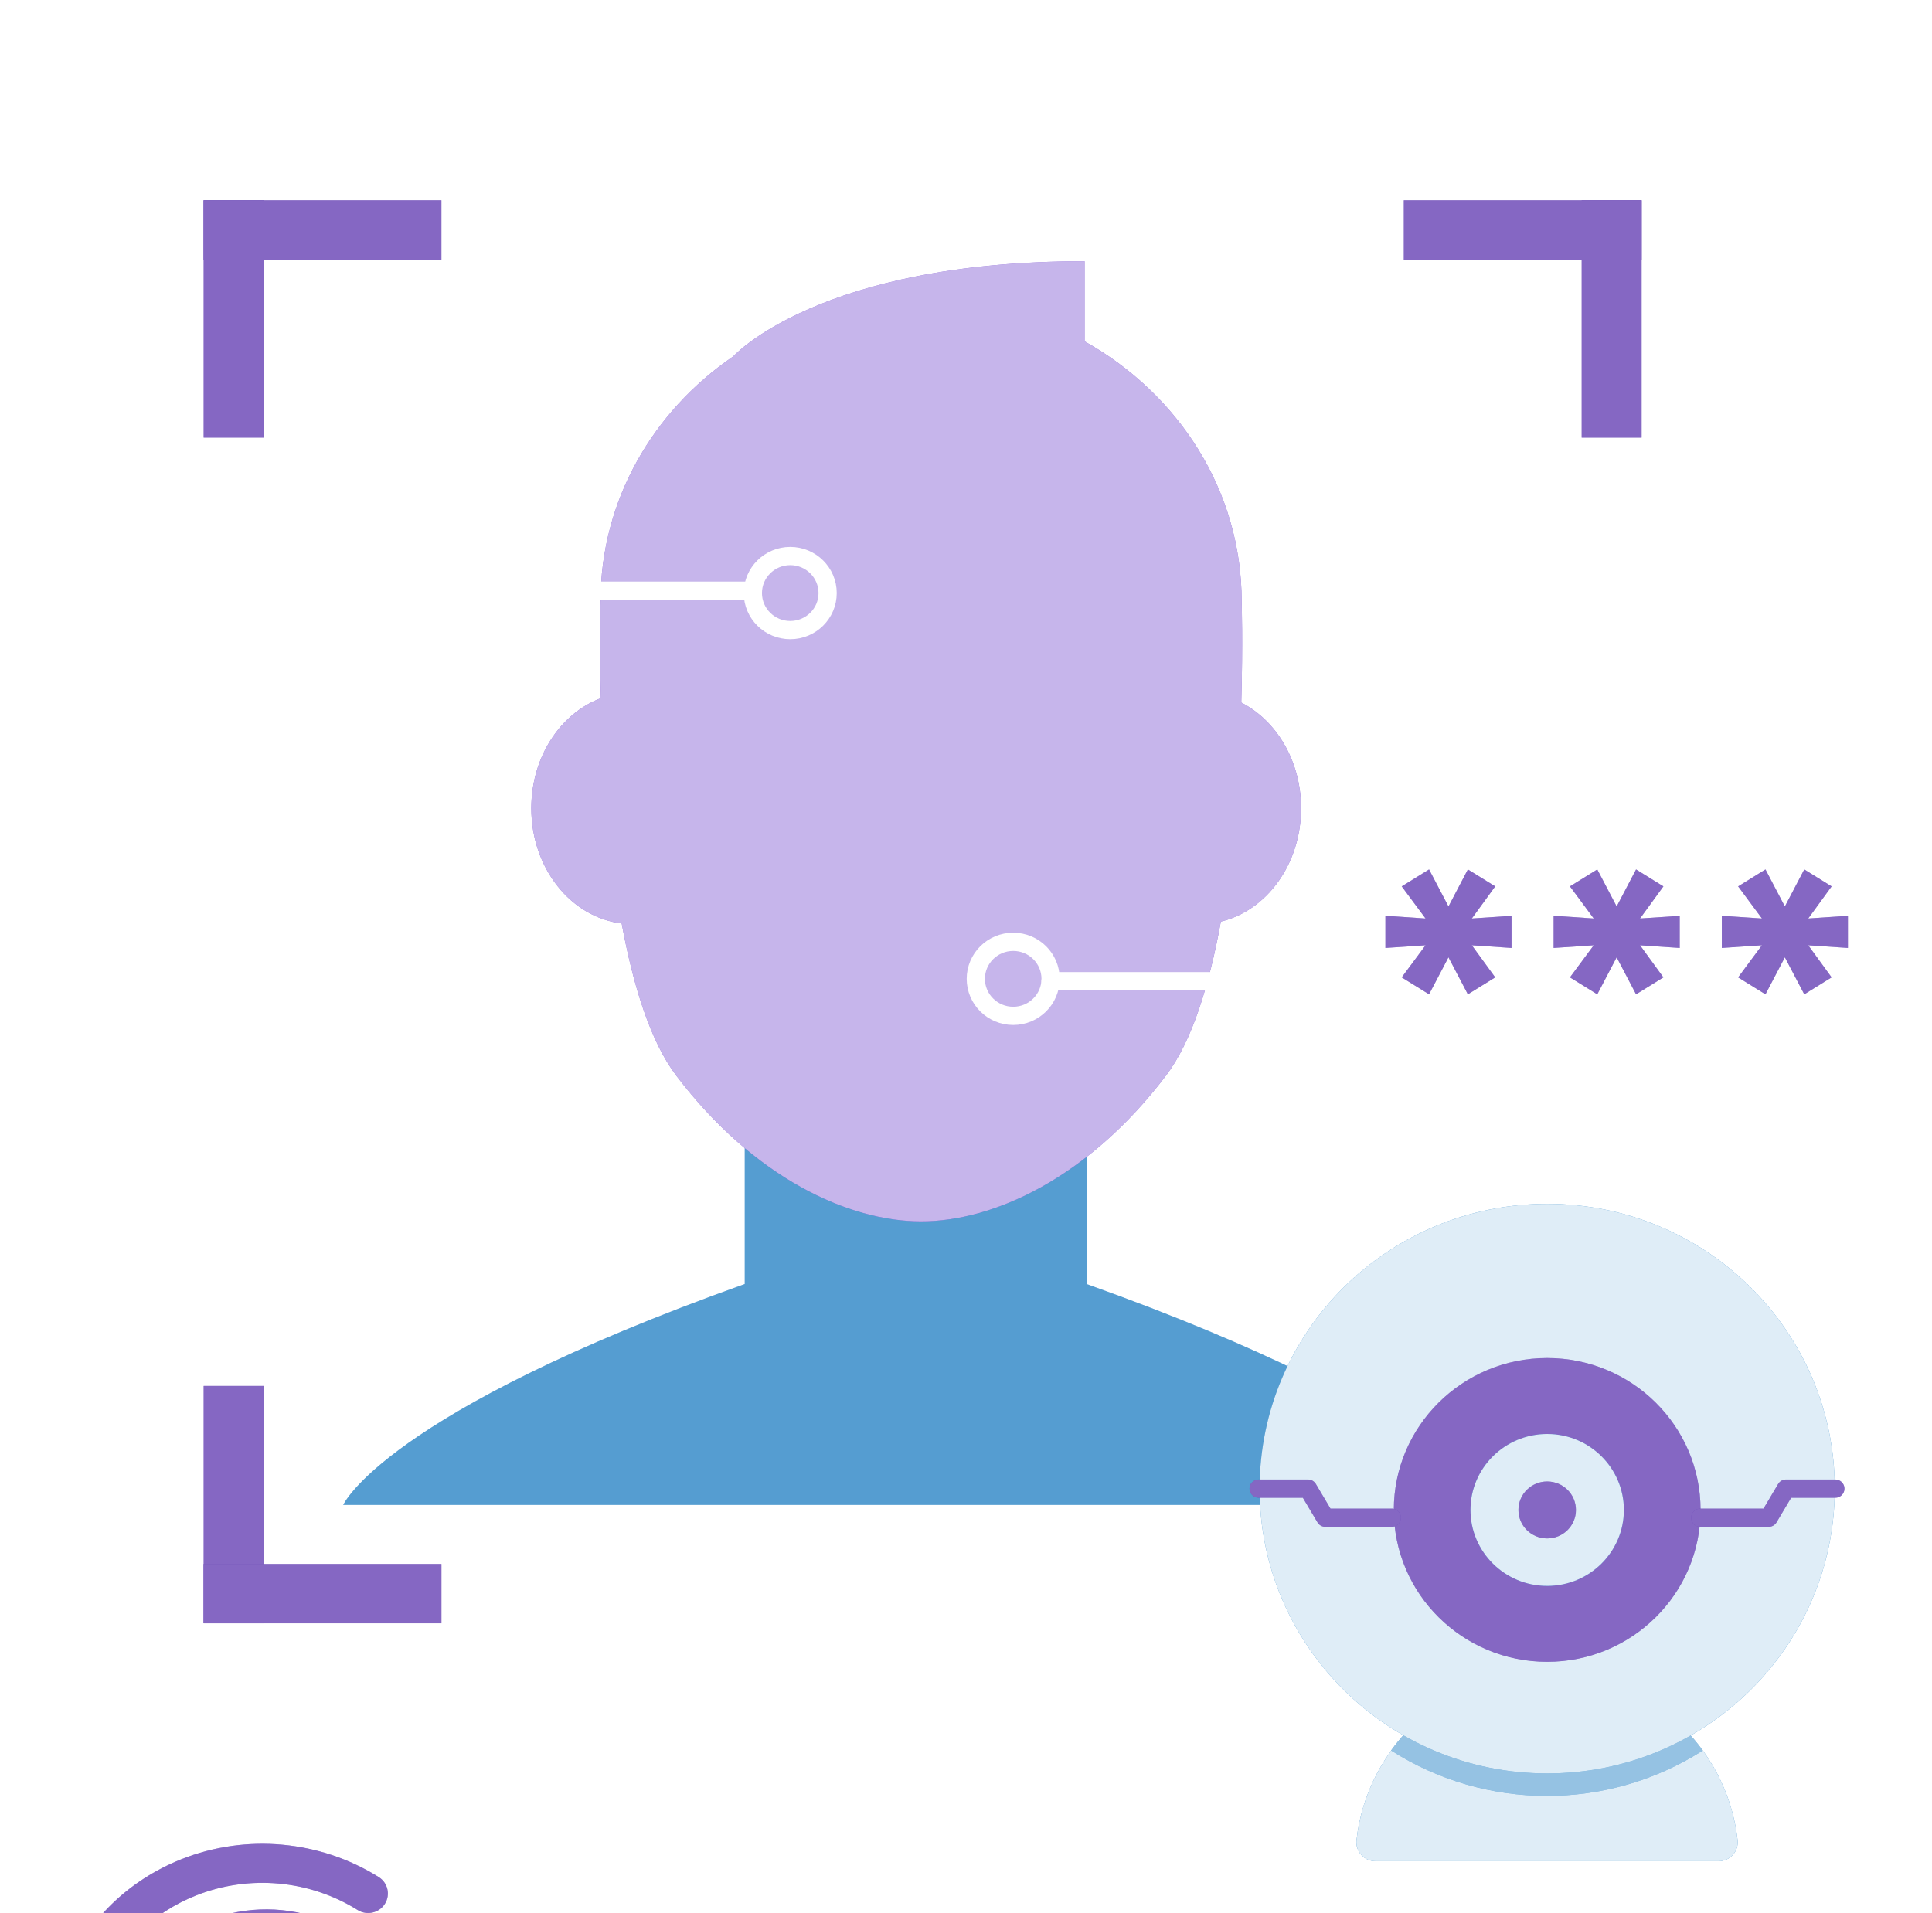<svg width="106" height="105" viewBox="0 0 106 105" fill="none" xmlns="http://www.w3.org/2000/svg">
<g clip-path="url(#clip0)">
<g clip-path="url(#clip1)" filter="url(#filter0_ddddd)">
<path d="M14.365 40.099C13.814 40.328 13.554 40.955 13.784 41.501C15.087 44.456 15.912 47.484 16.309 50.689C16.365 51.136 16.928 51.907 17.8 51.546C18.236 51.366 18.516 50.915 18.456 50.427C18.185 48.221 17.567 44.729 15.779 40.675C15.549 40.129 14.916 39.871 14.365 40.099V40.099ZM12.909 36.749C10.361 37.8 9.403 40.477 10.377 42.687C11.242 44.648 11.888 46.701 12.299 48.787C12.413 49.368 12.981 49.747 13.567 49.634C14.155 49.519 14.535 48.959 14.421 48.378C13.981 46.138 13.287 43.934 12.36 41.83C11.892 40.769 12.275 39.326 13.713 38.738C15.023 38.218 16.529 38.797 17.073 40.03C17.94 41.995 18.63 44.045 19.126 46.123C19.263 46.698 19.846 47.055 20.427 46.919C21.315 46.712 21.279 45.836 21.23 45.63C20.705 43.427 19.972 41.255 19.055 39.173C18.049 36.89 15.292 35.803 12.909 36.749V36.749ZM7.964 37.84C7.391 37.674 6.791 37.997 6.621 38.564C6.103 40.302 6.222 42.178 6.957 43.843C7.634 45.38 8.162 46.985 8.525 48.614C8.655 49.191 9.231 49.556 9.815 49.429C10.711 49.227 10.682 48.353 10.637 48.152C10.244 46.387 9.672 44.65 8.939 42.986C8.4 41.764 8.315 40.444 8.696 39.17C8.864 38.603 8.537 38.008 7.964 37.84ZM11.431 33.389C10.784 33.637 10.173 33.98 9.615 34.382C9.132 34.73 9.025 35.399 9.375 35.878C9.727 36.356 10.402 36.46 10.886 36.115C11.3 35.817 11.755 35.573 12.235 35.378C15.391 34.126 19.029 35.539 20.347 38.529C21.03 40.078 21.617 41.684 22.09 43.303C22.257 43.872 22.856 44.199 23.43 44.035C24.158 43.827 24.283 43.106 24.168 42.708C23.665 40.992 23.051 39.309 22.33 37.671C20.549 33.632 15.659 31.71 11.431 33.389V33.389ZM24.02 34.05C23.677 33.568 23.007 33.445 22.513 33.791C22.025 34.131 21.907 34.799 22.251 35.283C22.819 36.084 23.106 36.739 23.517 37.739C23.743 38.287 24.375 38.549 24.927 38.325L24.936 38.322C25.483 38.095 25.744 37.474 25.52 36.929C25.142 36.013 24.77 35.106 24.02 34.05ZM20.776 31.006C17.546 28.987 13.5 28.622 9.953 30.029C7.038 31.196 4.801 33.367 3.64 36.171C2.52 38.881 2.553 41.851 3.736 44.534L4.104 45.42C4.318 45.973 4.944 46.249 5.501 46.036C5.511 46.033 5.521 46.029 5.531 46.025C6.068 45.802 6.333 45.195 6.123 44.653L5.719 43.677C4.772 41.529 4.745 39.153 5.643 36.984C6.579 34.719 8.402 32.955 10.758 32.018C13.663 30.865 16.977 31.163 19.623 32.817C20.128 33.133 20.794 32.982 21.114 32.483C21.432 31.982 21.281 31.321 20.776 31.006V31.006Z" fill="#4316A3"/>
<path d="M14.365 40.099C13.814 40.328 13.554 40.955 13.784 41.501C15.087 44.456 15.912 47.484 16.309 50.689C16.365 51.136 16.928 51.907 17.8 51.546C18.236 51.366 18.516 50.915 18.456 50.427C18.185 48.221 17.567 44.729 15.779 40.675C15.549 40.129 14.916 39.871 14.365 40.099V40.099ZM12.909 36.749C10.361 37.8 9.403 40.477 10.377 42.687C11.242 44.648 11.888 46.701 12.299 48.787C12.413 49.368 12.981 49.747 13.567 49.634C14.155 49.519 14.535 48.959 14.421 48.378C13.981 46.138 13.287 43.934 12.36 41.83C11.892 40.769 12.275 39.326 13.713 38.738C15.023 38.218 16.529 38.797 17.073 40.03C17.94 41.995 18.63 44.045 19.126 46.123C19.263 46.698 19.846 47.055 20.427 46.919C21.315 46.712 21.279 45.836 21.23 45.63C20.705 43.427 19.972 41.255 19.055 39.173C18.049 36.89 15.292 35.803 12.909 36.749V36.749ZM7.964 37.84C7.391 37.674 6.791 37.997 6.621 38.564C6.103 40.302 6.222 42.178 6.957 43.843C7.634 45.38 8.162 46.985 8.525 48.614C8.655 49.191 9.231 49.556 9.815 49.429C10.711 49.227 10.682 48.353 10.637 48.152C10.244 46.387 9.672 44.65 8.939 42.986C8.4 41.764 8.315 40.444 8.696 39.17C8.864 38.603 8.537 38.008 7.964 37.84ZM11.431 33.389C10.784 33.637 10.173 33.98 9.615 34.382C9.132 34.73 9.025 35.399 9.375 35.878C9.727 36.356 10.402 36.46 10.886 36.115C11.3 35.817 11.755 35.573 12.235 35.378C15.391 34.126 19.029 35.539 20.347 38.529C21.03 40.078 21.617 41.684 22.09 43.303C22.257 43.872 22.856 44.199 23.43 44.035C24.158 43.827 24.283 43.106 24.168 42.708C23.665 40.992 23.051 39.309 22.33 37.671C20.549 33.632 15.659 31.71 11.431 33.389V33.389ZM24.02 34.05C23.677 33.568 23.007 33.445 22.513 33.791C22.025 34.131 21.907 34.799 22.251 35.283C22.819 36.084 23.106 36.739 23.517 37.739C23.743 38.287 24.375 38.549 24.927 38.325L24.936 38.322C25.483 38.095 25.744 37.474 25.52 36.929C25.142 36.013 24.77 35.106 24.02 34.05ZM20.776 31.006C17.546 28.987 13.5 28.622 9.953 30.029C7.038 31.196 4.801 33.367 3.64 36.171C2.52 38.881 2.553 41.851 3.736 44.534L4.104 45.42C4.318 45.973 4.944 46.249 5.501 46.036C5.511 46.033 5.521 46.029 5.531 46.025C6.068 45.802 6.333 45.195 6.123 44.653L5.719 43.677C4.772 41.529 4.745 39.153 5.643 36.984C6.579 34.719 8.402 32.955 10.758 32.018C13.663 30.865 16.977 31.163 19.623 32.817C20.128 33.133 20.794 32.982 21.114 32.483C21.432 31.982 21.281 31.321 20.776 31.006V31.006Z" fill="white" fill-opacity="0.35"/>
</g>
<path d="M80.753 51.875L82.035 53.638L80.535 54.568L79.471 52.536L78.406 54.568L76.906 53.638L78.213 51.875L76.011 52.022V50.259L78.213 50.406L76.906 48.643L78.406 47.713L79.471 49.745L80.535 47.713L82.035 48.643L80.753 50.406L82.93 50.259V52.022L80.753 51.875Z" fill="#4316A3"/>
<path d="M80.753 51.875L82.035 53.638L80.535 54.568L79.471 52.536L78.406 54.568L76.906 53.638L78.213 51.875L76.011 52.022V50.259L78.213 50.406L76.906 48.643L78.406 47.713L79.471 49.745L80.535 47.713L82.035 48.643L80.753 50.406L82.93 50.259V52.022L80.753 51.875Z" fill="white" fill-opacity="0.35"/>
<path d="M89.981 51.875L91.263 53.638L89.763 54.568L88.699 52.536L87.635 54.568L86.135 53.638L87.441 51.875L85.24 52.022V50.259L87.441 50.406L86.135 48.643L87.635 47.713L88.699 49.745L89.763 47.713L91.263 48.643L89.981 50.406L92.158 50.259V52.022L89.981 51.875Z" fill="#4316A3"/>
<path d="M89.981 51.875L91.263 53.638L89.763 54.568L88.699 52.536L87.635 54.568L86.135 53.638L87.441 51.875L85.24 52.022V50.259L87.441 50.406L86.135 48.643L87.635 47.713L88.699 49.745L89.763 47.713L91.263 48.643L89.981 50.406L92.158 50.259V52.022L89.981 51.875Z" fill="white" fill-opacity="0.35"/>
<path d="M99.21 51.875L100.492 53.638L98.992 54.568L97.927 52.536L96.863 54.568L95.363 53.638L96.669 51.875L94.468 52.022V50.259L96.669 50.406L95.363 48.643L96.863 47.713L97.927 49.745L98.992 47.713L100.492 48.643L99.21 50.406L101.387 50.259V52.022L99.21 51.875Z" fill="#4316A3"/>
<path d="M99.21 51.875L100.492 53.638L98.992 54.568L97.927 52.536L96.863 54.568L95.363 53.638L96.669 51.875L94.468 52.022V50.259L96.669 50.406L95.363 48.643L96.863 47.713L97.927 49.745L98.992 47.713L100.492 48.643L99.21 50.406L101.387 50.259V52.022L99.21 51.875Z" fill="white" fill-opacity="0.35"/>
<path d="M59.615 70.465V59.337H40.86V70.465C21.049 77.54 18.83 82.586 18.83 82.586H81.65C81.65 82.586 79.431 77.54 59.615 70.465Z" fill="#2A84C6"/>
<path d="M59.615 70.465V59.337H40.86V70.465C21.049 77.54 18.83 82.586 18.83 82.586H81.65C81.65 82.586 79.431 77.54 59.615 70.465Z" fill="white" fill-opacity="0.2"/>
<path d="M71.384 44.356C71.384 41.769 70.037 39.545 68.103 38.556C68.197 35.288 68.124 32.999 68.124 32.999C68.124 26.93 64.666 21.623 59.507 18.734V14.336C44.92 14.336 40.23 19.558 40.23 19.558C35.819 22.571 32.95 27.467 32.95 32.996C32.95 32.996 32.883 35.175 32.966 38.317C30.749 39.148 29.15 41.537 29.15 44.356C29.15 47.641 31.322 50.343 34.109 50.676C34.734 54.075 35.681 57.158 37.111 59.038C41.385 64.66 46.569 67.027 50.537 67.027C54.505 67.027 59.69 64.66 63.964 59.038C65.412 57.139 66.358 54.014 66.983 50.574C69.496 49.974 71.384 47.42 71.384 44.356Z" fill="#5C2AC6"/>
<path d="M71.384 44.356C71.384 41.769 70.037 39.545 68.103 38.556C68.197 35.288 68.124 32.999 68.124 32.999C68.124 26.93 64.666 21.623 59.507 18.734V14.336C44.92 14.336 40.23 19.558 40.23 19.558C35.819 22.571 32.95 27.467 32.95 32.996C32.95 32.996 32.883 35.175 32.966 38.317C30.749 39.148 29.15 41.537 29.15 44.356C29.15 47.641 31.322 50.343 34.109 50.676C34.734 54.075 35.681 57.158 37.111 59.038C41.385 64.66 46.569 67.027 50.537 67.027C54.505 67.027 59.69 64.66 63.964 59.038C65.412 57.139 66.358 54.014 66.983 50.574C69.496 49.974 71.384 47.42 71.384 44.356Z" fill="white" fill-opacity="0.65"/>
<path d="M32.54 32.417H41.306" stroke="white" stroke-linecap="round" stroke-linejoin="round"/>
<path d="M43.357 34.578C44.49 34.578 45.408 33.668 45.408 32.546C45.408 31.424 44.49 30.514 43.357 30.514C42.224 30.514 41.305 31.424 41.305 32.546C41.305 33.668 42.224 34.578 43.357 34.578Z" stroke="white" stroke-linecap="round" stroke-linejoin="round"/>
<path d="M66.407 53.847H57.64" stroke="white" stroke-linecap="round" stroke-linejoin="round"/>
<path d="M55.59 55.75C56.723 55.75 57.641 54.84 57.641 53.718C57.641 52.595 56.723 51.686 55.59 51.686C54.457 51.686 53.538 52.595 53.538 53.718C53.538 54.84 54.457 55.75 55.59 55.75Z" stroke="white" stroke-linecap="round" stroke-linejoin="round"/>
<path d="M14.46 10.991H11.173V24.016H14.46V10.991Z" fill="#4316A3"/>
<path d="M14.46 10.991H11.173V24.016H14.46V10.991Z" fill="white" fill-opacity="0.35"/>
<path d="M24.218 14.248V10.991H11.172V14.248H24.218Z" fill="#4316A3"/>
<path d="M24.218 14.248V10.991H11.172V14.248H24.218Z" fill="white" fill-opacity="0.35"/>
<path d="M86.779 24.017H90.067V10.992H86.779V24.017Z" fill="#4316A3"/>
<path d="M86.779 24.017H90.067V10.992H86.779V24.017Z" fill="white" fill-opacity="0.35"/>
<path d="M90.067 14.248V10.991H77.02V14.248H90.067Z" fill="#4316A3"/>
<path d="M90.067 14.248V10.991H77.02V14.248H90.067Z" fill="white" fill-opacity="0.35"/>
<path d="M14.46 76.058H11.173V89.083H14.46V76.058Z" fill="#4316A3"/>
<path d="M14.46 76.058H11.173V89.083H14.46V76.058Z" fill="white" fill-opacity="0.35"/>
<path d="M11.173 85.828V89.084H24.219V85.828H11.173Z" fill="#4316A3"/>
<path d="M11.173 85.828V89.084H24.219V85.828H11.173Z" fill="white" fill-opacity="0.35"/>
<path d="M86.779 89.084H90.067V76.059H86.779V89.084Z" fill="#4316A3"/>
<path d="M86.779 89.084H90.067V76.059H86.779V89.084Z" fill="white" fill-opacity="0.35"/>
<path d="M77.02 85.828V89.084H90.066V85.828H77.02Z" fill="#4316A3"/>
<path d="M77.02 85.828V89.084H90.066V85.828H77.02Z" fill="white" fill-opacity="0.35"/>
<path d="M94.288 102.139C94.587 102.139 94.872 102.012 95.072 101.792C95.272 101.571 95.367 101.276 95.334 100.982C94.753 95.772 90.294 91.719 84.879 91.719C79.465 91.719 75.006 95.772 74.425 100.982C74.392 101.277 74.487 101.572 74.687 101.793C74.886 102.013 75.172 102.139 75.471 102.139L94.288 102.139Z" fill="#2A84C6"/>
<path d="M94.288 102.139C94.587 102.139 94.872 102.012 95.072 101.792C95.272 101.571 95.367 101.276 95.334 100.982C94.753 95.772 90.294 91.719 84.879 91.719C79.465 91.719 75.006 95.772 74.425 100.982C74.392 101.277 74.487 101.572 74.687 101.793C74.886 102.013 75.172 102.139 75.471 102.139L94.288 102.139Z" fill="white" fill-opacity="0.85"/>
<path d="M84.868 91.72C81.479 91.718 78.297 93.335 76.323 96.063C81.513 99.375 88.176 99.388 93.379 96.095L93.417 96.07C91.443 93.338 88.259 91.718 84.868 91.72Z" fill="#2A84C6"/>
<path d="M84.868 91.72C81.479 91.718 78.297 93.335 76.323 96.063C81.513 99.375 88.176 99.388 93.379 96.095L93.417 96.07C91.443 93.338 88.259 91.718 84.868 91.72Z" fill="white" fill-opacity="0.5"/>
<path d="M84.887 97.322C93.601 97.322 100.665 90.325 100.665 81.694C100.665 73.062 93.601 66.065 84.887 66.065C76.173 66.065 69.109 73.062 69.109 81.694C69.109 90.325 76.173 97.322 84.887 97.322Z" fill="#2A84C6"/>
<path d="M84.887 97.322C93.601 97.322 100.665 90.325 100.665 81.694C100.665 73.062 93.601 66.065 84.887 66.065C76.173 66.065 69.109 73.062 69.109 81.694C69.109 90.325 76.173 97.322 84.887 97.322Z" fill="white" fill-opacity="0.85"/>
<path d="M84.887 91.198C89.534 91.198 93.302 87.466 93.302 82.863C93.302 78.26 89.534 74.528 84.887 74.528C80.24 74.528 76.472 78.26 76.472 82.863C76.472 87.466 80.24 91.198 84.887 91.198Z" fill="#4316A3"/>
<path d="M84.887 91.198C89.534 91.198 93.302 87.466 93.302 82.863C93.302 78.26 89.534 74.528 84.887 74.528C80.24 74.528 76.472 78.26 76.472 82.863C76.472 87.466 80.24 91.198 84.887 91.198Z" fill="white" fill-opacity="0.35"/>
<path d="M84.887 87.031C87.21 87.031 89.094 85.165 89.094 82.863C89.094 80.561 87.21 78.695 84.887 78.695C82.563 78.695 80.679 80.561 80.679 82.863C80.679 85.165 82.563 87.031 84.887 87.031Z" fill="#2A84C6"/>
<path d="M84.887 87.031C87.21 87.031 89.094 85.165 89.094 82.863C89.094 80.561 87.21 78.695 84.887 78.695C82.563 78.695 80.679 80.561 80.679 82.863C80.679 85.165 82.563 87.031 84.887 87.031Z" fill="white" fill-opacity="0.85"/>
<path d="M84.886 84.426C85.758 84.426 86.464 83.727 86.464 82.864C86.464 82 85.758 81.301 84.886 81.301C84.015 81.301 83.309 82 83.309 82.864C83.309 83.727 84.015 84.426 84.886 84.426Z" fill="#4316A3"/>
<path d="M84.886 84.426C85.758 84.426 86.464 83.727 86.464 82.864C86.464 82 85.758 81.301 84.886 81.301C84.015 81.301 83.309 82 83.309 82.864C83.309 83.727 84.015 84.426 84.886 84.426Z" fill="white" fill-opacity="0.35"/>
<path d="M69.056 81.693H71.765L72.713 83.289H76.36" stroke="#4316A3" stroke-linecap="round" stroke-linejoin="round"/>
<path d="M69.056 81.693H71.765L72.713 83.289H76.36" stroke="white" stroke-opacity="0.35" stroke-linecap="round" stroke-linejoin="round"/>
<path d="M100.697 81.693H97.988L97.04 83.289H93.288" stroke="#4316A3" stroke-linecap="round" stroke-linejoin="round"/>
<path d="M100.697 81.693H97.988L97.04 83.289H93.288" stroke="white" stroke-opacity="0.35" stroke-linecap="round" stroke-linejoin="round"/>
</g>
<defs>
<filter id="filter0_ddddd" x="-73.574" y="-7.423" width="176.217" height="175.875" filterUnits="userSpaceOnUse" color-interpolation-filters="sRGB">
<feFlood flood-opacity="0" result="BackgroundImageFix"/>
<feColorMatrix in="SourceAlpha" type="matrix" values="0 0 0 0 0 0 0 0 0 0 0 0 0 0 0 0 0 0 127 0" result="hardAlpha"/>
<feOffset dy="6"/>
<feGaussianBlur stdDeviation="4"/>
<feColorMatrix type="matrix" values="0 0 0 0 0.706 0 0 0 0 0.831 0 0 0 0 0.922 0 0 0 0.12 0"/>
<feBlend mode="normal" in2="BackgroundImageFix" result="effect1_dropShadow"/>
<feColorMatrix in="SourceAlpha" type="matrix" values="0 0 0 0 0 0 0 0 0 0 0 0 0 0 0 0 0 0 127 0" result="hardAlpha"/>
<feOffset dy="8"/>
<feGaussianBlur stdDeviation="12"/>
<feColorMatrix type="matrix" values="0 0 0 0 0.706 0 0 0 0 0.831 0 0 0 0 0.922 0 0 0 0.08 0"/>
<feBlend mode="normal" in2="effect1_dropShadow" result="effect2_dropShadow"/>
<feColorMatrix in="SourceAlpha" type="matrix" values="0 0 0 0 0 0 0 0 0 0 0 0 0 0 0 0 0 0 127 0" result="hardAlpha"/>
<feOffset dy="16"/>
<feGaussianBlur stdDeviation="18"/>
<feColorMatrix type="matrix" values="0 0 0 0 0.706 0 0 0 0 0.831 0 0 0 0 0.922 0 0 0 0.04 0"/>
<feBlend mode="normal" in2="effect2_dropShadow" result="effect3_dropShadow"/>
<feColorMatrix in="SourceAlpha" type="matrix" values="0 0 0 0 0 0 0 0 0 0 0 0 0 0 0 0 0 0 127 0" result="hardAlpha"/>
<feOffset dy="40"/>
<feGaussianBlur stdDeviation="35"/>
<feColorMatrix type="matrix" values="0 0 0 0 0.706 0 0 0 0 0.831 0 0 0 0 0.922 0 0 0 0.04 0"/>
<feBlend mode="normal" in2="effect3_dropShadow" result="effect4_dropShadow"/>
<feColorMatrix in="SourceAlpha" type="matrix" values="0 0 0 0 0 0 0 0 0 0 0 0 0 0 0 0 0 0 127 0" result="hardAlpha"/>
<feOffset dy="2"/>
<feGaussianBlur stdDeviation="2"/>
<feColorMatrix type="matrix" values="0 0 0 0 0.875 0 0 0 0 0.929 0 0 0 0 0.965 0 0 0 0.4 0"/>
<feBlend mode="normal" in2="effect4_dropShadow" result="effect5_dropShadow"/>
<feBlend mode="normal" in="SourceGraphic" in2="effect5_dropShadow" result="shape"/>
</filter>
<clipPath id="clip0">
<rect width="106" height="105" fill="white"/>
</clipPath>
<clipPath id="clip1">
<rect width="27.643" height="27.46" fill="white" transform="matrix(0.924 -0.383 0.389 0.921 -3.574 33.154)"/>
</clipPath>
</defs>
</svg>
